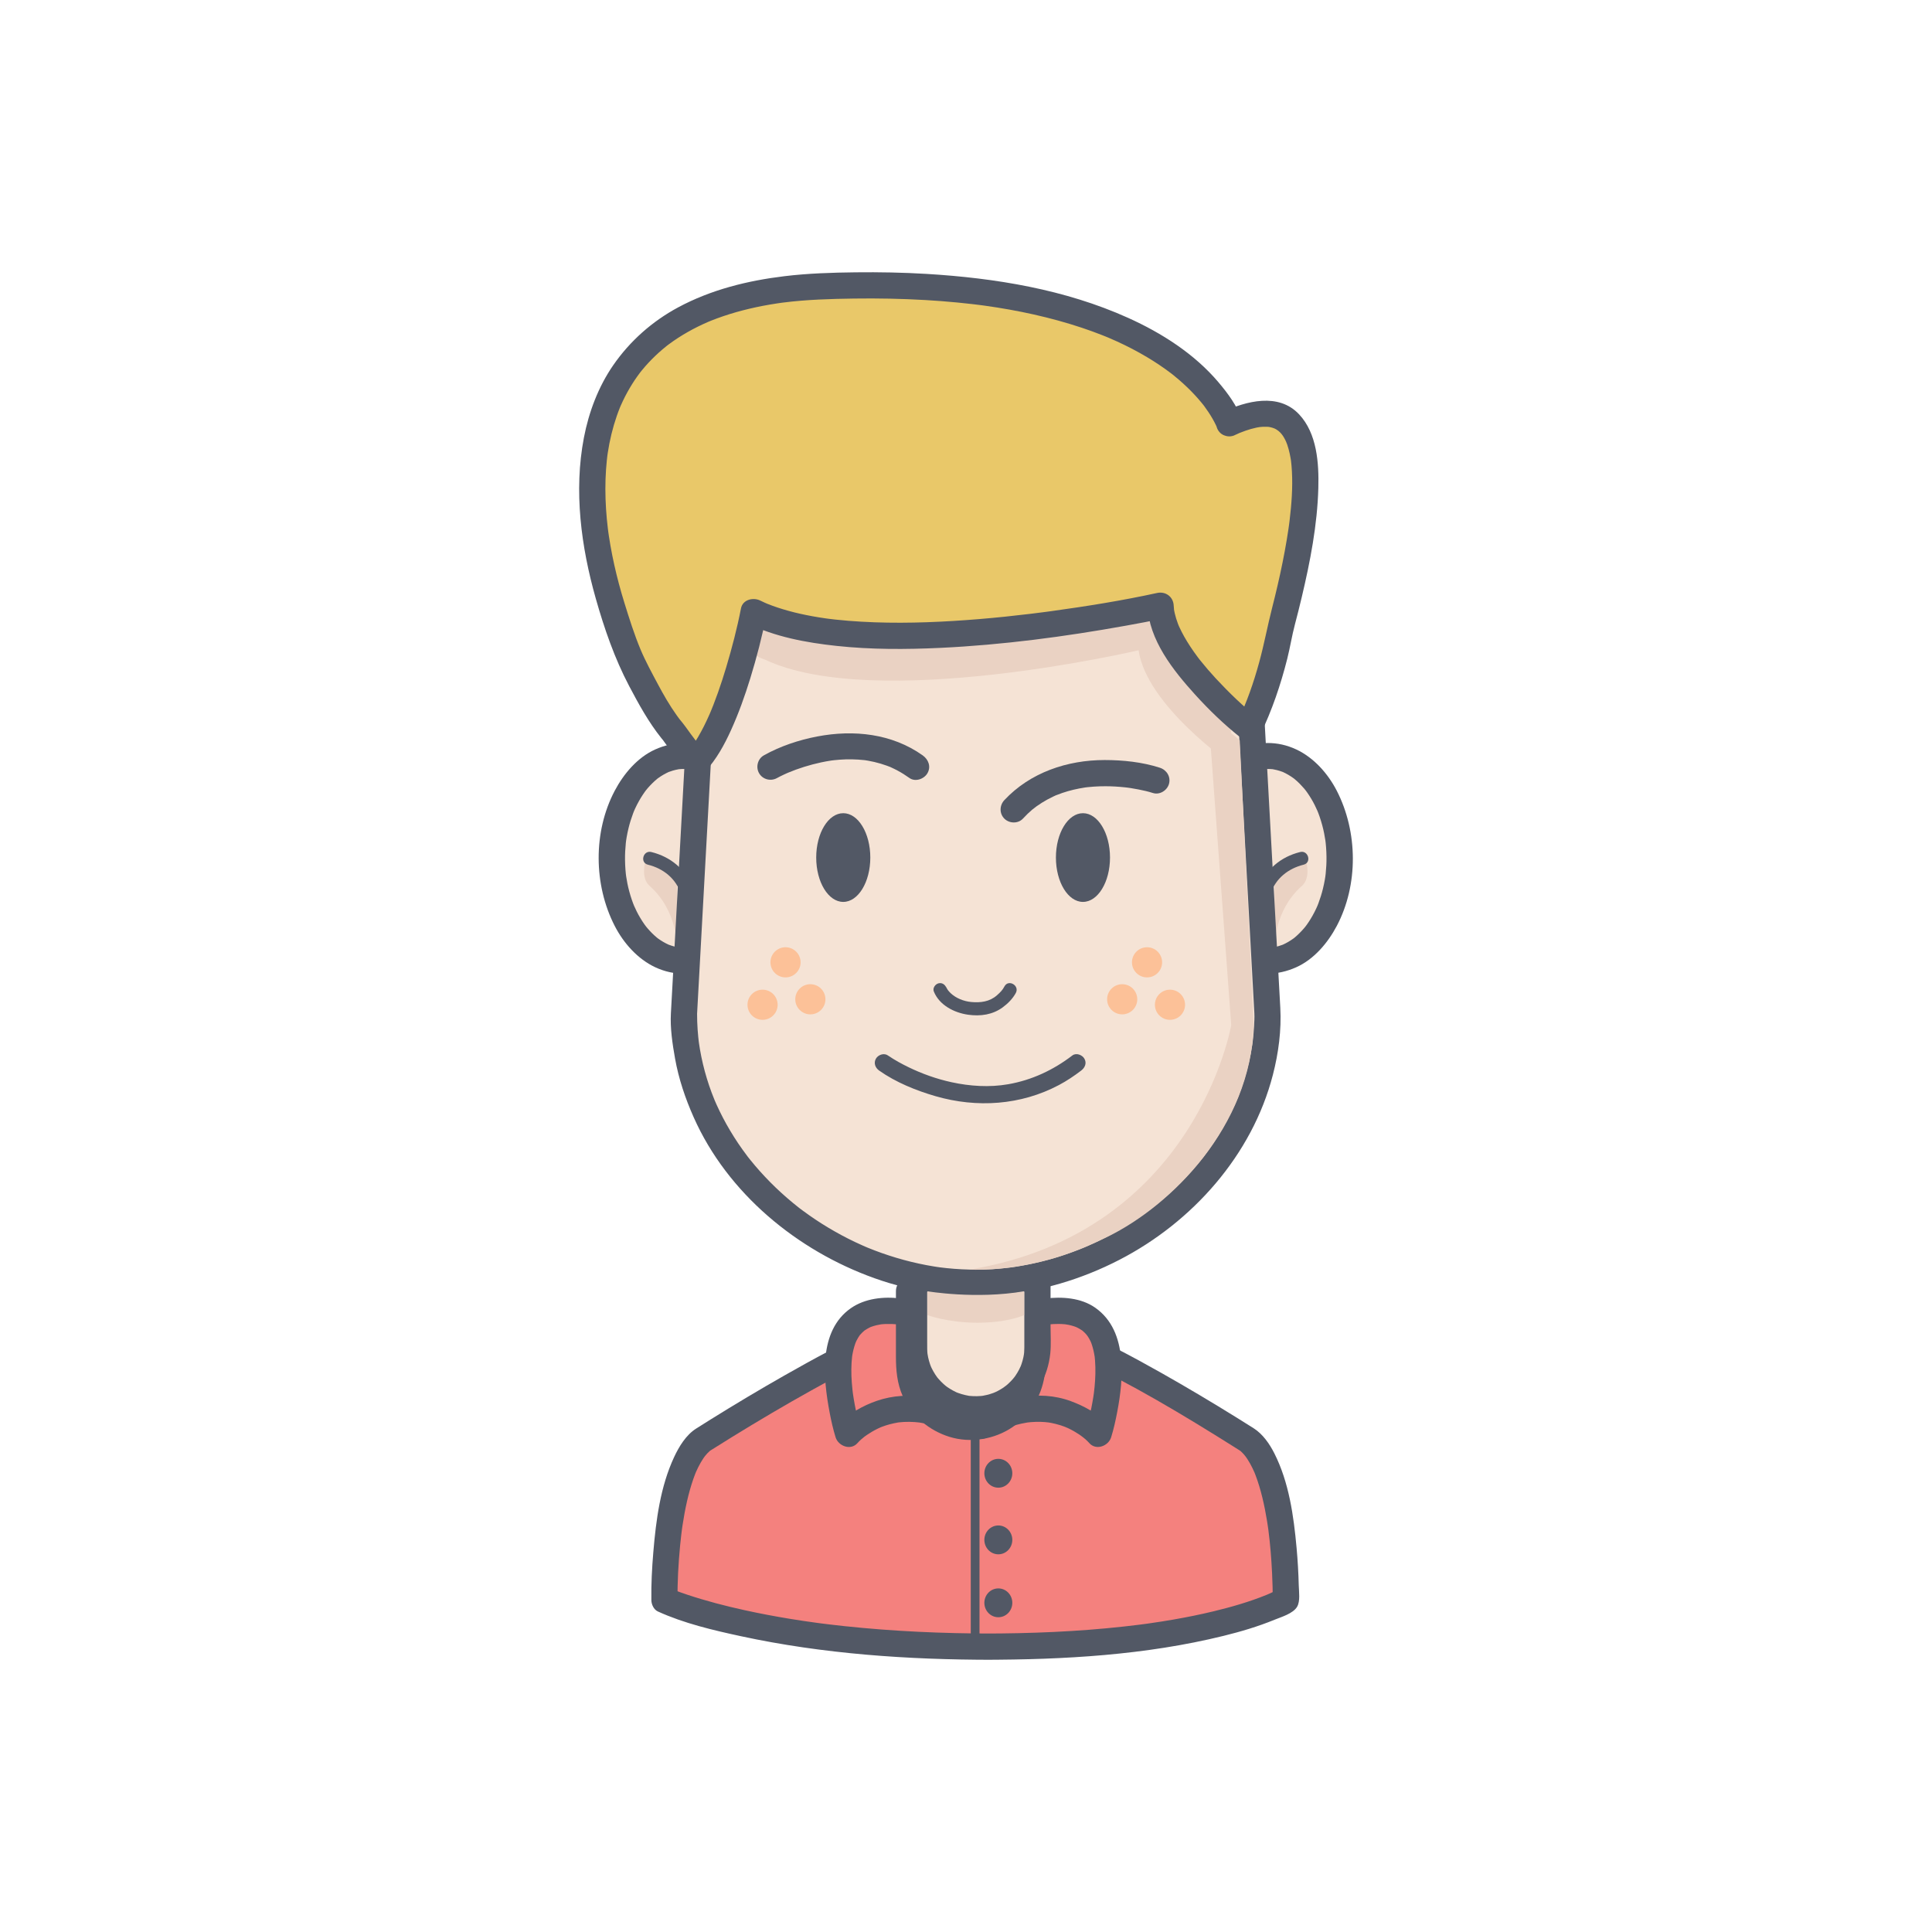 <?xml version="1.0" encoding="utf-8"?>
<!-- Generator: Adobe Illustrator 16.0.0, SVG Export Plug-In . SVG Version: 6.00 Build 0)  -->
<!DOCTYPE svg PUBLIC "-//W3C//DTD SVG 1.1//EN" "http://www.w3.org/Graphics/SVG/1.1/DTD/svg11.dtd">
<svg version="1.1" id="Layer_1" xmlns="http://www.w3.org/2000/svg" xmlns:xlink="http://www.w3.org/1999/xlink" x="0px" y="0px"
	 width="350px" height="350px" viewBox="0 0 350 350" enable-background="new 0 0 350 350" xml:space="preserve">
<g>
	<g>
		<path fill="#F4817E" d="M178.224,298.307c40.88,0,54.71-8.431,54.71-8.431s0.342-23.173-6.842-28.968
			c0,0-26.854-17.211-38.314-20.196h-9.419h-2.247H165.53c-11.46,2.985-38.313,20.196-38.313,20.196
			c-7.184,5.795-6.842,28.968-6.842,28.968s18.472,8.431,59.353,8.431H178.224z"/>
		<g>
			<path fill="#525865" d="M178.224,300.681c14.507-0.007,29.31-0.844,43.446-4.331c3.125-0.771,6.232-1.688,9.212-2.914
				c1.21-0.497,3.37-1.108,4.104-2.36c0.594-1.017,0.323-2.742,0.297-3.858c-0.057-2.278-0.189-4.555-0.396-6.825
				c-0.525-5.785-1.375-11.861-4.025-17.104c-0.867-1.715-2.092-3.49-3.738-4.538c-1.006-0.64-2.016-1.271-3.027-1.899
				c-4.516-2.801-9.08-5.521-13.707-8.134c-5.439-3.072-10.969-6.019-16.733-8.44c-1.13-0.475-2.273-0.918-3.436-1.31
				c-0.87-0.293-1.78-0.63-2.706-0.63c-2.191,0-4.381,0-6.572,0c-3.191,0-6.381,0-9.571,0c-1.931,0-3.861,0-5.791,0
				c-1.032,0-2.179,0.514-3.139,0.854c-1.336,0.473-2.644,1.02-3.946,1.576c-5.646,2.415-11.063,5.387-16.398,8.416
				c-4.5,2.557-8.942,5.216-13.336,7.949c-0.895,0.556-1.786,1.115-2.672,1.682c-1.814,1.156-3.078,3.24-3.967,5.146
				c-2.492,5.345-3.28,11.414-3.769,17.233c-0.244,2.881-0.395,5.791-0.354,8.685c0.011,0.774,0.43,1.711,1.177,2.052
				c4.746,2.161,9.993,3.391,15.062,4.485c14.9,3.22,30.276,4.261,45.491,4.268c0-1.583,0-3.167,0-4.75c-0.501,0-1.003,0-1.504,0
				C175.16,295.931,175.16,300.681,178.224,300.681c0.501,0,1.003,0,1.504,0c3.063,0,3.063-4.749,0-4.75
				c-8.932-0.005-17.864-0.397-26.747-1.341c-0.884-0.095-1.769-0.195-2.651-0.301c-0.428-0.051-0.854-0.104-1.282-0.158
				c-0.21-0.025-0.419-0.054-0.629-0.08c-0.101-0.014-0.987-0.131-0.403-0.053c-1.625-0.219-3.247-0.461-4.865-0.725
				c-2.758-0.449-5.506-0.97-8.236-1.568c-3.526-0.774-7.029-1.683-10.455-2.826c-0.86-0.287-1.716-0.592-2.562-0.924
				c-0.297-0.117-1.182-0.491-0.102-0.033c-0.074-0.031-0.148-0.063-0.222-0.097c0.392,0.684,0.785,1.367,1.176,2.051
				c-0.046-3.269,0.146-6.556,0.452-9.808c0.063-0.666,0.135-1.331,0.214-1.995c0.04-0.339,0.082-0.679,0.127-1.019
				c-0.088,0.667-0.01,0.07,0.007-0.055c0.032-0.23,0.066-0.459,0.1-0.688c0.216-1.44,0.479-2.874,0.799-4.293
				c0.309-1.368,0.683-2.723,1.141-4.049c0.104-0.302,0.217-0.602,0.332-0.901c0.057-0.145,0.116-0.291,0.175-0.436
				c-0.256,0.629-0.053,0.125,0.003,0c0.257-0.586,0.547-1.156,0.865-1.71c0.139-0.242,0.288-0.478,0.442-0.712
				c0.104-0.158,0.672-0.911,0.179-0.279c0.336-0.432,0.715-0.828,1.125-1.189c0.356-0.312-0.567,0.391-0.191,0.15
				c0.126-0.082,0.253-0.162,0.381-0.242c1.229-0.779,2.466-1.549,3.705-2.313c4.732-2.917,9.519-5.748,14.377-8.452
				c2.766-1.539,5.56-3.031,8.393-4.442c1.322-0.659,2.654-1.296,4-1.906c0.602-0.272,1.208-0.537,1.814-0.796
				c-0.66,0.281,0.29-0.117,0.451-0.182c0.328-0.133,0.655-0.262,0.984-0.389c1.048-0.403,2.111-0.771,3.193-1.074
				c0.618-0.173-0.748-0.008,0.004-0.008c0.368,0,0.737,0,1.105,0c2.398,0,4.797,0,7.195,0c3.243,0,6.485,0,9.728,0
				c1.076,0,2.154,0,3.23,0c0.223,0,0.444,0,0.668,0c-0.494,0-0.613-0.092-0.141,0.041c0.283,0.078,0.565,0.164,0.846,0.254
				c1.139,0.359,2.254,0.785,3.359,1.234c0.145,0.059,0.289,0.118,0.434,0.178c0.516,0.214-0.498-0.212,0.021,0.009
				c0.301,0.128,0.602,0.259,0.9,0.391c0.676,0.298,1.348,0.605,2.018,0.919c9.811,4.586,19.175,10.221,28.338,15.979
				c0.384,0.241,0.768,0.483,1.151,0.728c0.069,0.043,0.138,0.087,0.204,0.13c-0.258-0.165-0.533-0.429-0.189-0.127
				c0.219,0.192,0.422,0.402,0.617,0.615c0.129,0.141,0.689,0.856,0.207,0.223c0.164,0.215,0.316,0.439,0.465,0.666
				c0.341,0.52,0.638,1.067,0.913,1.623c0.134,0.271,0.259,0.547,0.38,0.824c0.221,0.501-0.208-0.508,0,0.004
				c0.061,0.146,0.117,0.293,0.174,0.439c0.252,0.658,0.474,1.328,0.68,2.003c0.416,1.367,0.744,2.761,1.025,4.161
				c0.137,0.687,0.258,1.376,0.373,2.067c0.057,0.345,0.108,0.689,0.16,1.036c0.025,0.171,0.051,0.344,0.074,0.516
				c0.016,0.114,0.033,0.228,0.048,0.342c-0.048-0.345-0.052-0.384-0.018-0.117c0.335,2.572,0.54,5.163,0.663,7.755
				c0.077,1.629,0.131,3.265,0.107,4.896c0.393-0.684,0.785-1.367,1.176-2.051c-0.221,0.135-0.456,0.253-0.688,0.37
				c-0.293,0.146-0.591,0.287-0.89,0.422c-0.188,0.086-0.376,0.168-0.565,0.25c-0.518,0.224,0.38-0.158,0.196-0.082
				c-0.135,0.056-0.271,0.11-0.403,0.166c-3.074,1.246-6.28,2.165-9.501,2.945c-2.405,0.583-4.834,1.07-7.272,1.496
				c-1.448,0.254-2.903,0.479-4.359,0.688c-0.193,0.028-0.387,0.055-0.58,0.082c-0.092,0.013-0.752,0.103-0.154,0.021
				c-0.402,0.055-0.804,0.105-1.205,0.157c-0.908,0.114-1.814,0.22-2.723,0.32c-8.42,0.929-16.899,1.265-25.366,1.27
				C175.16,295.932,175.16,300.683,178.224,300.681z"/>
		</g>
	</g>
	<g>
		<path fill="#F4817E" d="M184.992,238.683c0,0,9.934-3.8,14.014,2.058c4.08,5.861,0,19.004,0,19.004s-7.982-9.184-21.287-1.425
			L184.992,238.683"/>
		<g>
			<path fill="#525865" d="M185.623,240.974c0.442-0.168,0.898-0.304,1.354-0.431c0.468-0.133,0.94-0.246,1.417-0.348
				c0.279-0.061,0.559-0.111,0.84-0.16c0.147-0.026,0.297-0.049,0.445-0.071c0.26-0.038,0.203-0.03-0.17,0.021
				c0.105-0.013,0.21-0.024,0.314-0.036c0.656-0.074,1.317-0.105,1.978-0.103c0.34,0.001,0.68,0.021,1.021,0.048
				c0.17,0.014,0.34,0.033,0.51,0.053c-0.701-0.083,0.076,0.028,0.217,0.057c0.337,0.066,0.668,0.158,0.998,0.26
				c0.164,0.052,0.324,0.111,0.484,0.173c-0.587-0.221-0.047-0.017,0.064,0.037c0.314,0.15,0.613,0.331,0.902,0.523
				c0.497,0.329-0.384-0.326,0.082,0.056c0.188,0.152,0.359,0.322,0.529,0.493c0.131,0.134,0.25,0.274,0.371,0.417
				c-0.354-0.418,0.006,0.022,0.066,0.113c0.188,0.273,0.344,0.566,0.494,0.862c0.055,0.108,0.281,0.642,0.037,0.053
				c0.066,0.159,0.125,0.321,0.182,0.484c0.137,0.391,0.244,0.792,0.34,1.192c0.085,0.355,0.148,0.717,0.206,1.077
				c0.101,0.625-0.062-0.526,0.013,0.108c0.022,0.188,0.038,0.377,0.055,0.564c0.07,0.832,0.08,1.666,0.063,2.5
				c-0.016,0.771-0.069,1.539-0.14,2.307c-0.035,0.375-0.078,0.75-0.124,1.123c-0.077,0.629,0.074-0.521-0.013,0.098
				c-0.033,0.236-0.07,0.475-0.107,0.711c-0.199,1.27-0.458,2.53-0.756,3.78c-0.174,0.729-0.359,1.459-0.581,2.176
				c1.323-0.35,2.646-0.698,3.97-1.048c-1.727-1.977-4.28-3.342-6.702-4.232c-5.847-2.152-12.239-0.576-17.465,2.436
				c1.165,0.895,2.327,1.788,3.489,2.682c2.426-6.545,4.85-13.09,7.274-19.635c0.45-1.216-0.492-2.602-1.659-2.922
				c-1.33-0.366-2.473,0.446-2.922,1.658c-2.424,6.547-4.849,13.092-7.274,19.636c-0.753,2.034,1.802,3.655,3.49,2.684
				c1.466-0.845,2.643-1.411,4.108-1.909c0.669-0.226,1.35-0.406,2.037-0.561c0.358-0.081,0.719-0.145,1.081-0.203
				c0.282-0.041,0.282-0.041-0.001,0c0.205-0.026,0.41-0.045,0.616-0.063c0.589-0.053,1.179-0.062,1.769-0.049
				c0.249,0.006,0.498,0.021,0.746,0.037c0.154,0.012,1.135,0.131,0.44,0.033c1.024,0.143,2.032,0.408,3.007,0.755
				c0.188,0.067,0.371,0.141,0.557,0.215c-0.705-0.282,0.063,0.034,0.217,0.104c0.359,0.17,0.711,0.356,1.059,0.551
				c0.313,0.178,0.616,0.368,0.916,0.565c0.217,0.144,1.193,0.874,0.439,0.292c0.5,0.387,1.001,0.807,1.419,1.285
				c1.227,1.403,3.474,0.556,3.97-1.049c0.467-1.507,0.808-3.06,1.104-4.608c0.604-3.183,0.999-6.487,0.689-9.726
				c-0.348-3.637-1.606-6.986-4.695-9.145c-2.558-1.79-6.036-2.029-9.039-1.641c-1.689,0.217-3.396,0.529-4.996,1.137
				c-1.209,0.46-2.025,1.584-1.658,2.922C183.02,240.473,184.412,241.435,185.623,240.974L185.623,240.974z"/>
		</g>
	</g>
	<g>
		<path fill="#F4817E" d="M167.679,238.683c0,0-9.934-3.8-14.015,2.058c-4.08,5.861,0,19.004,0,19.004s7.983-9.184,21.289-1.425
			L167.679,238.683"/>
		<g>
			<path fill="#525865" d="M168.311,236.393c-1.648-0.627-3.409-0.934-5.148-1.158c-3.044-0.393-6.458-0.037-9.03,1.762
				c-5.898,4.123-5.002,12.769-3.83,18.932c0.285,1.494,0.622,2.993,1.072,4.447c0.496,1.604,2.743,2.452,3.969,1.049
				c0.399-0.457,0.874-0.854,1.346-1.229c0.292-0.231-0.554,0.418-0.1,0.08c0.141-0.104,0.285-0.205,0.428-0.305
				c0.287-0.197,0.584-0.385,0.884-0.563c0.335-0.201,0.679-0.384,1.027-0.557c0.208-0.104,0.419-0.201,0.631-0.295
				c0.231-0.1,0.176-0.078-0.167,0.069c0.138-0.056,0.275-0.109,0.415-0.162c0.907-0.344,1.85-0.587,2.805-0.753
				c0.114-0.02,0.229-0.038,0.344-0.055c-0.34,0.045-0.374,0.05-0.103,0.018c0.303-0.035,0.608-0.057,0.913-0.074
				c0.647-0.036,1.296-0.021,1.942,0.02c0.273,0.018,0.547,0.046,0.819,0.078c-0.283-0.041-0.284-0.041-0.001,0
				c0.215,0.033,0.43,0.073,0.644,0.113c0.759,0.143,1.506,0.345,2.242,0.575c1.589,0.498,2.799,1.095,4.341,1.984
				c1.688,0.972,4.243-0.649,3.49-2.684c-2.425-6.544-4.849-13.089-7.274-19.636c-0.45-1.212-1.592-2.024-2.922-1.658
				c-1.167,0.32-2.109,1.706-1.658,2.922c2.424,6.545,4.849,13.09,7.272,19.635c1.163-0.894,2.327-1.787,3.49-2.682
				c-5.227-3.013-11.465-4.512-17.32-2.487c-2.47,0.854-5.099,2.286-6.847,4.284c1.323,0.35,2.646,0.698,3.97,1.048
				c-0.466-1.507-0.807-3.06-1.103-4.608c-0.13-0.684-0.241-1.37-0.341-2.059c-0.09-0.619,0.066,0.531-0.013-0.098
				c-0.024-0.187-0.045-0.371-0.065-0.559c-0.05-0.441-0.089-0.884-0.122-1.328c-0.122-1.595-0.121-3.203,0.063-4.794
				c-0.072,0.629,0.002,0.007,0.021-0.104c0.029-0.181,0.064-0.361,0.1-0.541c0.071-0.352,0.16-0.699,0.259-1.044
				c0.095-0.335,0.213-0.663,0.339-0.986c-0.231,0.589-0.016,0.06,0.038-0.053c0.096-0.2,0.206-0.394,0.318-0.584
				c0.084-0.143,0.176-0.278,0.268-0.414c0.36-0.532-0.309,0.358,0.096-0.121c0.236-0.278,0.502-0.528,0.779-0.767
				c0.456-0.395-0.406,0.285,0.083-0.056c0.143-0.101,0.293-0.189,0.443-0.278c0.149-0.09,0.304-0.168,0.458-0.245
				c0.103-0.052,0.208-0.1,0.313-0.146c-0.304,0.127-0.333,0.143-0.088,0.047c0.322-0.121,0.654-0.213,0.988-0.297
				c0.179-0.045,1.256-0.225,0.551-0.131c0.729-0.098,1.469-0.113,2.203-0.093c0.33,0.01,0.658,0.034,0.986,0.062
				c0.159,0.015,0.318,0.033,0.477,0.05c0.56,0.063-0.559-0.081-0.012-0.002c0.604,0.087,1.205,0.208,1.801,0.347
				c0.76,0.176,1.524,0.385,2.255,0.663c1.211,0.461,2.603-0.501,2.922-1.659C170.338,237.977,169.52,236.853,168.311,236.393
				L168.311,236.393z"/>
		</g>
	</g>
	<g>
		<path fill="#F5E3D5" d="M164.683,233.928v13.379c0,6.169,5.002,11.172,11.173,11.172l0,0c6.171,0,11.173-5.003,11.173-11.172
			v-13.379H164.683z"/>
		<g>
			<path fill="#525865" d="M162.307,233.928c0,3.94,0,7.881,0,11.822c0,2.481,0.205,4.838,1.222,7.152
				c1.577,3.584,4.774,6.25,8.486,7.398c3.802,1.18,8.168,0.459,11.436-1.782c3.434-2.354,5.458-6.007,5.9-10.112
				c0.174-1.625,0.053-3.318,0.053-4.949c0-2.47,0-4.939,0-7.409c0-0.707,0-1.413,0-2.12c0-1.295-1.08-2.375-2.375-2.375
				c-7.381,0-14.76,0-22.141,0c-0.068,0-0.137,0-0.206,0c-3.064,0-3.064,4.75,0,4.75c7.38,0,14.76,0,22.139,0
				c0.069,0,0.139,0,0.207,0c-0.791-0.791-1.584-1.584-2.376-2.375c0,3.94,0,7.881,0,11.822c0,0.516,0,1.031,0,1.547
				c0,0.298-0.014,0.595-0.034,0.893c-0.004,0.065-0.097,0.779-0.016,0.234c-0.031,0.211-0.076,0.423-0.119,0.634
				c-0.086,0.416-0.209,0.824-0.342,1.229c-0.066,0.199-0.145,0.395-0.221,0.591c0.193-0.489-0.156,0.297-0.199,0.382
				c-0.189,0.371-0.41,0.726-0.639,1.073c-0.113,0.173-0.236,0.339-0.359,0.506c0.311-0.421-0.111,0.112-0.152,0.16
				c-0.271,0.313-0.565,0.603-0.869,0.884c-0.15,0.142-0.311,0.273-0.469,0.406c0.398-0.331-0.273,0.191-0.352,0.245
				c-0.343,0.235-0.705,0.441-1.072,0.638c-0.184,0.098-0.373,0.186-0.563,0.273c0.481-0.223-0.149,0.053-0.212,0.076
				c-0.396,0.148-0.807,0.264-1.219,0.365c-0.209,0.052-0.418,0.091-0.63,0.13c-0.28,0.045-0.284,0.047-0.012,0.011
				c-0.145,0.016-0.29,0.031-0.435,0.041c-0.441,0.041-0.885,0.039-1.329,0.026c-0.219-0.007-0.438-0.026-0.657-0.046
				c-0.715-0.063,0.473,0.086-0.229-0.032c-0.422-0.069-0.837-0.177-1.248-0.296c-0.202-0.059-0.403-0.129-0.602-0.199
				c-0.131-0.047-0.263-0.098-0.393-0.15c0.246,0.104,0.243,0.099-0.008-0.014c-0.378-0.175-0.741-0.382-1.098-0.599
				c-0.177-0.106-0.349-0.225-0.519-0.342c-0.053-0.036-0.59-0.456-0.18-0.128c-0.324-0.26-0.624-0.543-0.917-0.836
				c-0.146-0.146-0.284-0.3-0.421-0.454c-0.092-0.103-0.18-0.21-0.268-0.315c0.156,0.21,0.154,0.207-0.007-0.012
				c-0.248-0.334-0.467-0.688-0.675-1.045c-0.105-0.182-0.2-0.367-0.294-0.553c-0.029-0.056-0.31-0.688-0.105-0.196
				c-0.163-0.39-0.293-0.793-0.41-1.2c-0.059-0.204-0.106-0.412-0.153-0.62c-0.021-0.095-0.162-0.976-0.093-0.433
				c-0.09-0.707-0.077-1.418-0.077-2.127c0-4.14,0-8.278,0-12.418c0-0.051,0-0.102,0-0.152
				C167.058,230.864,162.307,230.864,162.307,233.928z"/>
		</g>
	</g>
	<path fill="#EAD2C3" d="M167.101,240.98c0,0,8.755,1.495,17.511,0v7.014c0,0-2.904,2.421-8.438,2.421
		c-5.39,0-9.073-2.421-9.073-2.421V240.98z"/>
	<g>
		<ellipse fill="#F5E3D5" cx="229.625" cy="155.497" rx="13.056" ry="18.57"/>
		<g>
			<path fill="#525865" d="M214.193,155.497c0.035,7.417,3.02,16.364,10.236,19.735c3.385,1.58,7.001,1.512,10.389,0
				c3.23-1.442,5.734-4.424,7.354-7.493c3.929-7.441,3.829-17.036,0-24.485c-1.6-3.11-4.149-5.994-7.354-7.491
				c-3.383-1.581-7.002-1.512-10.389,0c-3.23,1.442-5.734,4.424-7.354,7.491C215.096,147.004,214.213,151.278,214.193,155.497
				c-0.016,3.064,4.735,3.063,4.749,0c0.019-3.785,0.833-7.421,2.651-10.601c0.209-0.368,0.438-0.723,0.672-1.074
				c0.115-0.172,0.236-0.34,0.357-0.509c0.397-0.552-0.293,0.36,0.127-0.166c0.531-0.667,1.129-1.278,1.77-1.841
				c0.144-0.125,0.291-0.245,0.439-0.364c-0.447,0.36,0.046-0.024,0.122-0.077c0.302-0.214,0.616-0.406,0.937-0.59
				c0.314-0.181,0.643-0.337,0.975-0.485c-0.56,0.25-0.004,0.014,0.1-0.024c0.225-0.081,0.454-0.148,0.682-0.214
				c0.345-0.097,0.695-0.166,1.048-0.224c-0.642,0.106-0.045,0.013,0.081,0.002c0.179-0.016,0.359-0.021,0.539-0.026
				c0.362-0.01,0.725,0.011,1.084,0.042c0.613,0.053-0.527-0.089,0.078,0.012c0.234,0.039,0.467,0.093,0.697,0.148
				c0.348,0.085,0.688,0.199,1.023,0.321c0.572,0.209-0.463-0.213,0.098,0.036c0.164,0.074,0.326,0.157,0.487,0.238
				c0.327,0.167,0.642,0.358,0.95,0.556c0.156,0.1,0.309,0.208,0.459,0.316c0.213,0.157,0.203,0.147-0.029-0.031
				c0.098,0.079,0.197,0.159,0.293,0.24c0.604,0.499,1.148,1.064,1.66,1.654c0.131,0.153,0.258,0.311,0.384,0.468
				c-0.335-0.419,0.081,0.122,0.12,0.175c0.285,0.396,0.548,0.811,0.801,1.23c0.451,0.749,0.836,1.535,1.185,2.336
				c-0.196-0.452,0.085,0.238,0.099,0.269c0.082,0.213,0.158,0.43,0.232,0.645c0.18,0.514,0.334,1.036,0.477,1.561
				c0.254,0.931,0.438,1.88,0.582,2.833c-0.068-0.459,0.037,0.349,0.038,0.352c0.028,0.249,0.048,0.499,0.067,0.749
				c0.049,0.593,0.069,1.188,0.078,1.783c0.014,1.017-0.043,2.035-0.146,3.047c-0.001,0.003-0.103,0.812-0.038,0.353
				c-0.035,0.242-0.076,0.484-0.116,0.726c-0.095,0.554-0.216,1.103-0.347,1.649c-0.219,0.904-0.504,1.792-0.828,2.664
				c-0.012,0.03-0.291,0.723-0.099,0.27c-0.087,0.205-0.181,0.407-0.272,0.609c-0.213,0.462-0.449,0.913-0.697,1.357
				c-0.207,0.371-0.432,0.73-0.663,1.086c-0.114,0.174-0.233,0.345-0.353,0.515c-0.038,0.052-0.45,0.598-0.12,0.175
				c-0.527,0.675-1.119,1.297-1.754,1.872c-0.142,0.129-0.288,0.251-0.435,0.372c-0.49,0.407,0.392-0.285-0.119,0.088
				c-0.298,0.219-0.611,0.417-0.93,0.606c-0.313,0.187-0.639,0.35-0.967,0.502c-0.557,0.26,0.473-0.182-0.098,0.037
				c-0.223,0.086-0.451,0.158-0.68,0.228c-0.342,0.103-0.691,0.178-1.041,0.243c-0.604,0.111,0.533-0.054-0.078,0.011
				c-0.18,0.02-0.359,0.028-0.54,0.038c-0.36,0.018-0.722,0.003-1.083-0.021c-0.123-0.008-0.729-0.092-0.081,0.002
				c-0.235-0.034-0.47-0.084-0.701-0.136c-0.349-0.079-0.69-0.186-1.028-0.303c-0.102-0.035-0.666-0.264-0.1-0.023
				c-0.167-0.07-0.33-0.15-0.492-0.229c-0.328-0.161-0.645-0.346-0.955-0.538c-0.158-0.098-0.311-0.203-0.464-0.308
				c-0.103-0.072-0.204-0.145-0.304-0.219c0.23,0.182,0.242,0.189,0.035,0.022c-0.608-0.487-1.158-1.043-1.675-1.624
				c-0.133-0.151-0.261-0.307-0.388-0.461c-0.428-0.521,0.278,0.381-0.127-0.166c-0.289-0.393-0.556-0.801-0.812-1.216
				c-0.497-0.804-0.917-1.652-1.294-2.519c0.195,0.451-0.087-0.239-0.099-0.27c-0.083-0.213-0.159-0.429-0.233-0.645
				c-0.181-0.513-0.334-1.036-0.477-1.56c-0.127-0.46-0.231-0.926-0.33-1.393c-0.049-0.237-0.092-0.476-0.135-0.714
				c-0.016-0.083-0.148-0.978-0.098-0.584c-0.142-1.089-0.198-2.187-0.204-3.284C218.929,152.435,214.178,152.433,214.193,155.497z"
				/>
		</g>
	</g>
	<path fill="#EAD2C3" d="M236.656,156.163c0,0,0.82,2.896-0.803,4.329c-5.121,4.513-4.959,11.11-4.959,11.11v-11.757l1.663-1.861
		L236.656,156.163z"/>
	<g>
		<path fill="#525865" d="M229.67,165.749c-0.131-1.482,0.07-2.493,0.531-3.896c0.885-2.695,3.158-4.515,5.969-5.21
			c1.484-0.368,0.855-2.659-0.633-2.291c-3.504,0.868-6.189,3.122-7.492,6.493c-0.58,1.501-0.892,3.289-0.75,4.904
			C227.427,167.263,229.804,167.276,229.67,165.749L229.67,165.749z"/>
	</g>
	<g>
		<path fill="#F5E3D5" d="M165.594,230.758v13.377c0,6.17,5.002,11.174,11.173,11.174l0,0c6.17,0,11.174-5.004,11.174-11.174
			v-13.377H165.594z"/>
		<g>
			<path fill="#525865" d="M163.219,230.758c0,3.939,0,7.88,0,11.82c0,2.482,0.206,4.839,1.223,7.153
				c1.576,3.583,4.772,6.25,8.485,7.399c3.802,1.178,8.169,0.457,11.438-1.783c3.433-2.354,5.456-6.007,5.898-10.111
				c0.176-1.626,0.054-3.319,0.054-4.949c0-2.471,0-4.941,0-7.41c0-0.707,0-1.414,0-2.119c0-1.296-1.08-2.377-2.375-2.377
				c-7.38,0-14.76,0-22.14,0c-0.07,0-0.138,0-0.207,0c-3.064,0-3.064,4.75,0,4.75c7.38,0,14.761,0,22.14,0c0.068,0,0.138,0,0.207,0
				c-0.792-0.79-1.584-1.582-2.375-2.373c0,3.939,0,7.88,0,11.82c0,0.516,0,1.031,0,1.547c0,0.299-0.015,0.596-0.035,0.894
				c-0.006,0.065-0.098,0.779-0.018,0.233c-0.03,0.213-0.074,0.424-0.118,0.635c-0.086,0.416-0.208,0.824-0.341,1.229
				c-0.066,0.199-0.145,0.396-0.223,0.592c0.194-0.49-0.156,0.297-0.199,0.382c-0.188,0.37-0.408,0.726-0.637,1.072
				c-0.113,0.173-0.236,0.339-0.361,0.507c0.313-0.422-0.11,0.112-0.15,0.159c-0.271,0.313-0.566,0.604-0.869,0.885
				c-0.15,0.142-0.311,0.273-0.471,0.405c0.398-0.33-0.271,0.191-0.351,0.246c-0.343,0.235-0.705,0.441-1.071,0.638
				c-0.185,0.097-0.375,0.185-0.564,0.272c0.481-0.223-0.15,0.055-0.211,0.076c-0.398,0.149-0.807,0.264-1.219,0.365
				c-0.209,0.053-0.42,0.092-0.631,0.131c-0.279,0.045-0.284,0.047-0.012,0.01c-0.143,0.018-0.289,0.031-0.434,0.043
				c-0.441,0.039-0.887,0.038-1.328,0.025c-0.219-0.007-0.44-0.025-0.659-0.045c-0.715-0.063,0.475,0.084-0.228-0.033
				c-0.423-0.07-0.836-0.178-1.248-0.296c-0.203-0.059-0.402-0.129-0.602-0.2c-0.132-0.047-0.263-0.098-0.393-0.149
				c0.246,0.103,0.242,0.099-0.008-0.015c-0.378-0.174-0.742-0.381-1.098-0.598c-0.178-0.107-0.348-0.225-0.519-0.342
				c-0.053-0.037-0.59-0.455-0.181-0.129c-0.323-0.258-0.624-0.543-0.915-0.835c-0.147-0.146-0.286-0.301-0.423-0.455
				c-0.091-0.103-0.18-0.208-0.268-0.314c0.157,0.21,0.154,0.206-0.008-0.013c-0.248-0.332-0.466-0.687-0.674-1.045
				c-0.104-0.181-0.2-0.366-0.294-0.552c-0.03-0.056-0.311-0.688-0.105-0.196c-0.163-0.391-0.292-0.793-0.408-1.199
				c-0.061-0.205-0.107-0.413-0.154-0.621c-0.021-0.096-0.162-0.976-0.093-0.434c-0.09-0.706-0.077-1.416-0.077-2.127
				c0-4.139,0-8.277,0-12.417c0-0.052,0-0.102,0-0.151C167.97,227.693,163.219,227.693,163.219,230.758z"/>
		</g>
	</g>
	<g>
		<ellipse fill="#F5E3D5" cx="123.911" cy="155.497" rx="13.057" ry="18.57"/>
		<g>
			<path fill="#525865" d="M134.592,155.497c-0.018,3.785-0.832,7.422-2.65,10.602c-0.209,0.367-0.438,0.723-0.672,1.074
				c-0.116,0.171-0.236,0.34-0.358,0.508c-0.398,0.551,0.295-0.36-0.125,0.166c-0.533,0.666-1.131,1.277-1.771,1.84
				c-0.142,0.126-0.291,0.245-0.44,0.364c0.448-0.36-0.045,0.023-0.121,0.077c-0.301,0.213-0.618,0.405-0.937,0.59
				c-0.315,0.18-0.643,0.338-0.975,0.485c0.56-0.25,0.003-0.014-0.101,0.023c-0.224,0.082-0.452,0.149-0.682,0.215
				c-0.343,0.098-0.695,0.166-1.046,0.224c0.643-0.106,0.044-0.013-0.08-0.002c-0.18,0.017-0.36,0.021-0.542,0.026
				c-0.361,0.01-0.723-0.009-1.083-0.042c-0.612-0.052,0.527,0.089-0.078-0.011c-0.234-0.04-0.467-0.093-0.697-0.15
				c-0.348-0.085-0.688-0.198-1.023-0.321c-0.575-0.208,0.462,0.213-0.098-0.037c-0.166-0.073-0.327-0.155-0.489-0.237
				c-0.327-0.167-0.64-0.358-0.95-0.556c-0.156-0.101-0.308-0.208-0.46-0.316c-0.212-0.158-0.201-0.147,0.031,0.031
				c-0.099-0.078-0.197-0.159-0.294-0.24c-0.603-0.5-1.147-1.063-1.659-1.655c-0.132-0.152-0.258-0.31-0.384-0.467
				c0.334,0.418-0.082-0.123-0.12-0.175c-0.286-0.397-0.549-0.811-0.8-1.23c-0.452-0.749-0.836-1.535-1.185-2.336
				c0.196,0.451-0.086-0.239-0.099-0.27c-0.083-0.213-0.157-0.429-0.233-0.645c-0.179-0.513-0.334-1.036-0.477-1.56
				c-0.253-0.931-0.438-1.879-0.58-2.833c0.068,0.458-0.039-0.35-0.039-0.353c-0.028-0.25-0.048-0.5-0.069-0.75
				c-0.048-0.593-0.067-1.187-0.076-1.781c-0.015-1.018,0.043-2.036,0.145-3.047c0-0.003,0.103-0.813,0.039-0.352
				c0.034-0.243,0.075-0.484,0.116-0.726c0.094-0.554,0.215-1.103,0.346-1.648c0.219-0.905,0.503-1.793,0.829-2.665
				c0.012-0.03,0.291-0.723,0.099-0.269c0.086-0.206,0.179-0.408,0.272-0.61c0.213-0.462,0.45-0.912,0.698-1.356
				c0.206-0.371,0.431-0.731,0.663-1.086c0.113-0.175,0.232-0.345,0.353-0.515c0.038-0.054,0.45-0.599,0.12-0.175
				c0.526-0.675,1.119-1.298,1.753-1.872c0.142-0.128,0.29-0.25,0.437-0.373c0.489-0.406-0.393,0.285,0.116-0.087
				c0.299-0.219,0.612-0.417,0.931-0.607c0.313-0.186,0.639-0.349,0.968-0.503c0.555-0.26-0.473,0.183,0.098-0.036
				c0.222-0.085,0.45-0.157,0.678-0.227c0.342-0.104,0.691-0.178,1.042-0.243c0.604-0.112-0.534,0.054,0.078-0.012
				c0.179-0.019,0.359-0.028,0.539-0.037c0.361-0.018,0.724-0.003,1.085,0.021c0.122,0.008,0.728,0.092,0.08-0.002
				c0.236,0.035,0.469,0.084,0.701,0.136c0.349,0.078,0.689,0.186,1.027,0.301c0.103,0.035,0.667,0.265,0.101,0.024
				c0.166,0.071,0.329,0.15,0.492,0.229c0.328,0.161,0.645,0.347,0.955,0.539c0.158,0.098,0.311,0.203,0.464,0.307
				c0.102,0.071,0.204,0.144,0.303,0.219c-0.23-0.182-0.242-0.19-0.034-0.023c0.607,0.488,1.158,1.043,1.675,1.625
				c0.133,0.15,0.26,0.306,0.388,0.461c0.427,0.521-0.279-0.38,0.125,0.166c0.291,0.392,0.557,0.802,0.813,1.216
				c0.498,0.804,0.918,1.652,1.294,2.519c-0.196-0.452,0.087,0.238,0.099,0.269c0.083,0.213,0.158,0.43,0.232,0.645
				c0.181,0.514,0.335,1.036,0.477,1.561c0.126,0.46,0.231,0.926,0.33,1.393c0.049,0.237,0.092,0.476,0.136,0.714
				c0.014,0.083,0.148,0.977,0.098,0.583C134.531,153.302,134.586,154.4,134.592,155.497c0.015,3.063,4.766,3.064,4.751,0
				c-0.035-7.417-3.021-16.363-10.237-19.734c-3.384-1.581-7.003-1.512-10.391,0c-3.229,1.442-5.733,4.424-7.353,7.491
				c-3.929,7.441-3.83,17.037,0,24.485c1.598,3.111,4.147,5.995,7.353,7.493c3.385,1.58,7.003,1.512,10.391,0
				c3.23-1.442,5.733-4.424,7.353-7.493c1.98-3.749,2.864-8.022,2.884-12.243C139.357,152.433,134.607,152.435,134.592,155.497z"/>
		</g>
	</g>
	<path fill="#EAD2C3" d="M116.88,156.163c0,0-0.823,2.896,0.803,4.329c5.12,4.513,4.957,11.11,4.957,11.11v-11.757l-1.663-1.861
		L116.88,156.163z"/>
	<g>
		<path fill="#525865" d="M126.241,165.749c0.143-1.626-0.188-3.387-0.751-4.904c-1.251-3.375-4.024-5.634-7.492-6.493
			c-1.486-0.368-2.118,1.922-0.631,2.291c2.837,0.703,5.046,2.517,5.967,5.21c0.476,1.39,0.661,2.424,0.532,3.896
			C123.731,167.276,126.107,167.263,126.241,165.749L126.241,165.749z"/>
	</g>
	<g>
		<path fill="#F5E3D5" d="M128.043,108.3l-4.132,75.362c0,26.91,25.947,48.725,52.856,48.725l0,0
			c26.91,0,52.857-21.814,52.857-48.725l-4.133-75.362H128.043z"/>
		<g>
			<path fill="#525865" d="M125.668,108.3c-0.263,4.797-0.527,9.594-0.789,14.391c-0.548,9.992-1.097,19.985-1.644,29.977
				c-0.472,8.591-0.942,17.181-1.413,25.772c-0.094,1.708-0.189,3.417-0.282,5.124c-0.148,2.699,0.277,5.535,0.75,8.184
				c0.658,3.691,1.858,7.242,3.381,10.664c6.133,13.775,18.74,24.146,32.779,29.158c7.109,2.539,14.804,3.614,22.333,3.031
				c7.688-0.598,15.152-2.836,21.996-6.367c13.223-6.821,24.059-18.965,27.817-33.516c1.017-3.932,1.565-8.088,1.343-12.152
				c-0.139-2.521-0.277-5.045-0.416-7.569c-0.512-9.329-1.021-18.659-1.533-27.989c-0.523-9.544-1.048-19.088-1.57-28.633
				c-0.185-3.358-0.367-6.717-0.553-10.075c-0.07-1.292-1.027-2.375-2.375-2.375c-3.906,0-7.813,0-11.72,0
				c-9.086,0-18.171,0-27.256,0c-10.31,0-20.62,0-30.931,0c-7.583,0-15.165,0-22.749,0c-1.597,0-3.196,0-4.794,0
				c-3.063,0-3.063,4.75,0,4.75c3.907,0,7.814,0,11.72,0c9.085,0,18.17,0,27.254,0c10.312,0,20.621,0,30.932,0
				c7.583,0,15.166,0,22.748,0c1.599,0,3.197,0,4.795,0c-0.791-0.792-1.584-1.583-2.376-2.375c0.264,4.797,0.526,9.594,0.789,14.391
				c0.549,9.992,1.097,19.985,1.645,29.977c0.471,8.591,0.941,17.181,1.413,25.772c0.094,1.708,0.186,3.417,0.28,5.124
				c0.042,0.77-0.015,1.554-0.054,2.322c-0.045,0.881-0.124,1.76-0.225,2.635c-0.006,0.06-0.099,0.781-0.025,0.238
				c-0.029,0.217-0.063,0.434-0.095,0.648c-0.077,0.504-0.167,1.004-0.261,1.504c-0.336,1.775-0.797,3.525-1.354,5.242
				c-0.264,0.822-0.56,1.633-0.873,2.438c-0.078,0.2-0.16,0.401-0.24,0.601c-0.27,0.661,0.187-0.428-0.096,0.228
				c-0.197,0.462-0.406,0.92-0.62,1.376c-0.763,1.631-1.632,3.209-2.575,4.742c-0.453,0.738-0.933,1.461-1.425,2.174
				c-0.247,0.356-0.501,0.708-0.755,1.059c-0.129,0.176-0.26,0.35-0.391,0.523c-0.086,0.115-0.174,0.232-0.262,0.346
				c0.149-0.193,0.141-0.182-0.029,0.035c-2.249,2.871-4.818,5.486-7.602,7.842c-1.482,1.254-2.374,1.922-4.087,3.096
				c-1.523,1.042-3.103,2.003-4.719,2.894c-1.622,0.894-3.29,1.697-4.989,2.429c0.457-0.197-0.219,0.089-0.254,0.104
				c-0.205,0.084-0.412,0.166-0.619,0.248c-0.412,0.164-0.828,0.321-1.246,0.476c-0.903,0.335-1.818,0.642-2.737,0.93
				c-1.771,0.553-3.569,1.005-5.388,1.375c-0.872,0.179-1.75,0.328-2.631,0.462c-0.052,0.008-0.783,0.111-0.251,0.04
				c-0.222,0.028-0.442,0.056-0.663,0.082c-0.517,0.063-1.035,0.115-1.552,0.162c-3.707,0.336-7.445,0.235-11.135-0.244
				c0.532,0.069-0.198-0.032-0.25-0.04c-0.22-0.033-0.44-0.067-0.66-0.104c-0.44-0.07-0.877-0.148-1.315-0.229
				c-0.949-0.177-1.89-0.386-2.827-0.613c-1.803-0.437-3.579-0.978-5.326-1.593c-0.839-0.296-1.669-0.617-2.492-0.951
				c-0.036-0.015-0.711-0.299-0.253-0.104c-0.205-0.088-0.408-0.178-0.611-0.267c-0.475-0.209-0.945-0.427-1.414-0.647
				c-1.672-0.789-3.299-1.67-4.887-2.619c-1.583-0.944-3.113-1.975-4.597-3.07c-0.177-0.131-0.353-0.264-0.529-0.396
				c-0.581-0.438,0.354,0.279-0.218-0.167c-0.348-0.271-0.69-0.549-1.031-0.829c-0.736-0.604-1.454-1.23-2.159-1.871
				c-1.35-1.229-2.631-2.531-3.85-3.89c-0.582-0.649-1.145-1.315-1.694-1.993c-0.137-0.168-0.272-0.34-0.407-0.51
				c-0.445-0.563,0.275,0.363-0.16-0.207c-0.307-0.403-0.606-0.813-0.901-1.225c-1.051-1.467-2.012-2.995-2.896-4.567
				c-0.422-0.755-0.819-1.521-1.2-2.296c-0.189-0.388-0.372-0.778-0.551-1.17c-0.089-0.197-0.177-0.395-0.263-0.593
				c-0.057-0.132-0.115-0.263-0.17-0.396c0.1,0.236,0.096,0.227-0.01-0.029c-1.375-3.342-2.317-6.855-2.822-10.434
				c0.077,0.541-0.019-0.179-0.026-0.238c-0.026-0.219-0.049-0.436-0.071-0.654c-0.046-0.438-0.082-0.879-0.112-1.318
				c-0.07-0.96-0.098-1.924-0.1-2.887c0-0.09,0.009-0.18,0.015-0.27c0.037-0.682,0.074-1.363,0.112-2.044
				c0.165-3.007,0.33-6.013,0.495-9.02c0.532-9.704,1.064-19.408,1.596-29.112c0.5-9.127,1.001-18.253,1.502-27.38
				c0.137-2.512,0.275-5.024,0.413-7.536c0.07-1.294-1.135-2.375-2.376-2.375C126.694,105.925,125.739,107.008,125.668,108.3z"/>
		</g>
	</g>
	<path fill="#EAD2C3" d="M223.049,138.424c0,0-15.322-10.561-16.783-20.623c0,0-47.755,11.202-67.791,1.646
		c0,0-4.419-1.095-4.119-6.332c0.756-13.118,88.23-4.185,88.23-4.185S223.049,118.813,223.049,138.424z"/>
	<g>
		<path fill="#E9C869" d="M222.688,76.684c0,0-9.144-27.466-73.904-24.809c-47.768,1.959-45.155,38.665-36.452,62.415
			c0.982,3.388,2.604,6.867,4.396,10.081c1.886,3.66,3.737,6.518,5.208,8.201l0,0c2.358,3.325,4.173,5.471,4.173,5.471
			c6.508-7.003,10.419-27.198,10.419-27.198c21.084,10.375,73.723-1.136,73.723-1.136c0.311,9.608,16.035,22.122,16.035,22.122
			c2.957-6.11,4.76-12.972,5.854-18.768C237.287,93.841,241.365,67.925,222.688,76.684z"/>
		<g>
			<path fill="#525865" d="M224.979,76.052c-0.842-2.522-2.552-4.804-4.244-6.803c-4.352-5.143-10.273-8.919-16.363-11.664
				c-11.44-5.157-24.052-7.214-36.501-7.965c-4.28-0.258-8.57-0.335-12.857-0.287c-4.306,0.049-8.62,0.184-12.897,0.701
				c-6.688,0.807-13.302,2.443-19.268,5.651c-4.685,2.52-8.72,6.086-11.745,10.46c-2.703,3.907-4.433,8.496-5.325,13.145
				c-1.853,9.663-0.512,19.745,2.148,29.127c1.542,5.438,3.415,10.87,6.055,15.872c1.73,3.277,3.504,6.52,5.825,9.424
				c0.075,0.093,0.151,0.187,0.229,0.278c0.397,0.479-0.354-0.507,0.211,0.283c0.279,0.392,0.564,0.781,0.851,1.168
				c0.598,0.811,1.212,1.61,1.83,2.406c0.491,0.633,0.987,1.263,1.504,1.875c0.811,0.961,2.537,0.895,3.36,0
				c1.998-2.175,3.437-4.796,4.648-7.47c1.375-3.034,2.497-6.177,3.478-9.359c1.152-3.744,2.147-7.559,2.901-11.404
				c0-0.004,0.001-0.008,0.002-0.013c-1.163,0.473-2.326,0.947-3.489,1.42c5.067,2.475,10.652,3.514,16.218,4.114
				c6.238,0.672,12.545,0.651,18.804,0.356c11.27-0.533,22.51-2.023,33.607-4.019c2.313-0.416,4.627-0.846,6.924-1.348
				c-1.002-0.763-2.004-1.527-3.007-2.29c0.253,6.219,4.646,11.73,8.643,16.139c2.485,2.741,5.192,5.354,8.089,7.664
				c1.099,0.875,3.006,1.026,3.73-0.482c2.105-4.379,3.672-8.987,4.859-13.694c0.52-2.058,0.843-4.167,1.387-6.214
				c0.431-1.626,0.84-3.258,1.229-4.895c1.539-6.479,2.834-13.142,3.014-19.815c0.121-4.506-0.23-9.889-3.486-13.355
				c-3.724-3.965-9.561-2.417-13.85-0.423c-1.174,0.545-1.461,2.212-0.854,3.25c0.699,1.194,2.076,1.398,3.25,0.852
				c0.182-0.084,0.365-0.168,0.548-0.25c0.601-0.269-0.449,0.181,0.144-0.063c0.336-0.139,0.678-0.266,1.021-0.387
				c0.666-0.237,1.348-0.428,2.039-0.576c0.193-0.042,1.197-0.188,0.37-0.082c0.269-0.034,0.537-0.053,0.806-0.065
				c0.254-0.012,0.506-0.007,0.76,0.003c0.122,0.005,0.242,0.016,0.363,0.027c0.426,0.039-0.67-0.112-0.053-0.003
				c0.221,0.038,0.438,0.095,0.654,0.157c0.205,0.06,0.947,0.375,0.139,0.023c0.195,0.084,0.38,0.185,0.563,0.291
				c0.195,0.114,0.889,0.656,0.201,0.106c0.332,0.265,0.624,0.574,0.893,0.901c-0.544-0.663-0.038-0.035,0.079,0.142
				c0.146,0.223,0.275,0.456,0.398,0.691c0.111,0.209,0.209,0.426,0.305,0.644c-0.341-0.778,0.004,0.052,0.071,0.241
				c0.188,0.541,0.332,1.097,0.456,1.655c0.062,0.275,0.112,0.551,0.161,0.828c0.025,0.142,0.047,0.285,0.07,0.428
				c0.08,0.528-0.074-0.583-0.006-0.047c0.086,0.665,0.137,1.334,0.173,2.003c0.162,2.961-0.067,5.942-0.42,8.882
				c-0.038,0.321-0.081,0.642-0.122,0.963c0.082-0.619-0.059,0.395-0.078,0.536c-0.096,0.658-0.201,1.314-0.309,1.97
				c-0.232,1.404-0.496,2.803-0.777,4.199c-0.551,2.739-1.191,5.46-1.881,8.167c-0.832,3.263-1.443,6.574-2.33,9.825
				c-1.01,3.703-2.268,7.315-3.889,10.689c1.244-0.161,2.487-0.32,3.729-0.48c-2.755-2.196-5.32-4.674-7.714-7.255
				c-0.982-1.061-1.928-2.157-2.83-3.288c-0.053-0.067-0.449-0.575-0.1-0.123c-0.116-0.151-0.23-0.305-0.348-0.458
				c-0.229-0.305-0.451-0.614-0.672-0.926c-0.436-0.613-0.849-1.243-1.243-1.885c-0.352-0.57-0.679-1.154-0.985-1.749
				c-0.164-0.314-0.316-0.635-0.464-0.957c-0.048-0.105-0.28-0.658-0.035-0.07c-0.067-0.158-0.126-0.317-0.188-0.477
				c-0.236-0.616-0.426-1.249-0.576-1.89c-0.072-0.308-0.127-0.618-0.174-0.93c0.116,0.768-0.002-0.243-0.01-0.436
				c-0.064-1.597-1.461-2.628-3.007-2.291c-6.32,1.381-12.735,2.404-19.143,3.288c-0.165,0.023-0.333,0.045-0.501,0.068
				c-0.586,0.08,0.549-0.073-0.041,0.006c-0.341,0.046-0.684,0.09-1.023,0.134c-0.756,0.098-1.51,0.193-2.266,0.285
				c-1.504,0.183-3.01,0.352-4.517,0.508c-3.149,0.326-6.304,0.59-9.462,0.782c-6.314,0.383-12.667,0.477-18.977-0.03
				c-0.775-0.062-1.548-0.136-2.321-0.219c-0.409-0.044-0.817-0.092-1.224-0.144c-0.174-0.021-0.348-0.044-0.521-0.067
				c0.698,0.092-0.091-0.014-0.226-0.034c-1.49-0.214-2.972-0.483-4.441-0.811c-1.371-0.306-2.729-0.677-4.063-1.117
				c-0.607-0.2-1.208-0.42-1.8-0.655c-0.134-0.053-0.267-0.108-0.4-0.164c0.692,0.287,0.059,0.022-0.086-0.041
				c-0.297-0.132-0.591-0.271-0.883-0.415c-1.278-0.625-3.177-0.186-3.489,1.42c-0.7,3.609-1.637,7.187-2.689,10.708
				c-0.453,1.515-0.941,3.02-1.467,4.511c-0.257,0.729-0.527,1.454-0.808,2.175c-0.139,0.358-0.282,0.715-0.428,1.071
				c-0.034,0.085-0.284,0.68-0.055,0.138c-0.099,0.232-0.199,0.463-0.301,0.695c-0.605,1.377-1.277,2.727-2.039,4.025
				c-0.333,0.569-0.691,1.124-1.071,1.663c-0.09,0.129-0.182,0.255-0.276,0.381c-0.325,0.44,0.332-0.417-0.002,0.004
				c-0.214,0.268-0.439,0.525-0.671,0.777c1.119,0,2.239,0,3.36,0c-0.164-0.192-0.321-0.386-0.479-0.581
				c-0.188-0.23-0.372-0.463-0.557-0.695c-0.115-0.146-0.23-0.293-0.345-0.44c-0.161-0.207-0.165-0.212-0.014-0.016
				c-0.093-0.121-0.186-0.241-0.277-0.363c-0.665-0.869-1.313-1.752-1.949-2.642c-0.316-0.442-0.663-0.854-1.004-1.274
				c-0.399-0.49,0.298,0.4-0.102-0.127c-0.168-0.221-0.33-0.447-0.491-0.674c-1.261-1.767-2.348-3.658-3.369-5.569
				c-1.093-2.05-2.289-4.246-3.146-6.291c-1.155-2.758-2.068-5.676-2.955-8.535c-0.696-2.244-1.302-4.516-1.814-6.808
				c-0.261-1.167-0.492-2.34-0.699-3.517c-0.1-0.567-0.191-1.136-0.278-1.706c-0.042-0.284-0.083-0.57-0.124-0.855
				c-0.072-0.524,0.078,0.584,0.009,0.06c-0.025-0.19-0.048-0.381-0.072-0.572c-0.29-2.373-0.445-4.763-0.451-7.154
				c-0.003-1.182,0.038-2.365,0.118-3.544c0.038-0.562,0.088-1.124,0.146-1.684c0.029-0.279,0.063-0.558,0.096-0.837
				c0.02-0.158,0.09-0.672-0.011,0.076c0.024-0.184,0.052-0.369,0.08-0.553c0.342-2.283,0.885-4.535,1.638-6.716
				c0.18-0.52,0.375-1.034,0.581-1.544c0.058-0.142,0.254-0.609-0.029,0.059c0.053-0.126,0.109-0.252,0.164-0.378
				c0.128-0.294,0.263-0.584,0.401-0.875c0.494-1.039,1.053-2.046,1.66-3.023c0.295-0.473,0.607-0.935,0.928-1.389
				c0.162-0.229,0.329-0.455,0.498-0.679c0.306-0.409-0.344,0.439-0.028,0.034c0.115-0.148,0.233-0.295,0.353-0.441
				c0.757-0.93,1.578-1.808,2.442-2.638c0.427-0.41,0.87-0.804,1.32-1.188c0.228-0.195,0.461-0.385,0.696-0.573
				c0.105-0.084,0.53-0.416-0.003-0.004c0.162-0.125,0.326-0.247,0.49-0.368c1.059-0.786,2.172-1.499,3.316-2.155
				c1.222-0.701,2.488-1.319,3.78-1.881c0.552-0.24-0.479,0.198,0.082-0.034c0.164-0.068,0.329-0.135,0.494-0.201
				c0.335-0.134,0.673-0.262,1.012-0.388c0.755-0.281,1.52-0.537,2.288-0.777c1.576-0.495,3.179-0.9,4.792-1.249
				c0.825-0.177,1.655-0.333,2.487-0.477c0.43-0.074,0.86-0.142,1.291-0.208c0.219-0.033,0.438-0.064,0.656-0.096
				c0.285-0.039,0.295-0.041,0.035-0.006c0.148-0.019,0.298-0.039,0.447-0.057c4.258-0.541,8.559-0.665,12.846-0.725
				c4.3-0.06,8.601,0.022,12.894,0.269c1.935,0.111,3.868,0.262,5.798,0.447c0.88,0.084,1.758,0.179,2.637,0.281
				c0.428,0.049,0.854,0.102,1.283,0.155c0.211,0.027,0.423,0.054,0.632,0.082c0.281,0.037,0.28,0.037-0.004-0.001
				c0.139,0.019,0.277,0.038,0.416,0.057c5.982,0.833,11.92,2.107,17.654,4.022c1.188,0.396,2.365,0.825,3.531,1.282
				c0.266,0.104,0.533,0.211,0.798,0.319c0.173,0.069,1.075,0.448,0.342,0.138c0.544,0.23,1.085,0.47,1.622,0.715
				c1.877,0.855,3.707,1.809,5.479,2.864c1.507,0.898,2.965,1.877,4.361,2.939c0.438,0.333-0.496-0.391,0.049,0.038
				c0.146,0.116,0.291,0.232,0.438,0.35c0.305,0.246,0.604,0.497,0.9,0.751c0.531,0.457,1.049,0.929,1.555,1.415
				c0.869,0.836,1.693,1.721,2.465,2.648c0.161,0.193,0.318,0.389,0.475,0.587c0.338,0.431-0.385-0.502-0.115-0.149
				c0.083,0.107,0.164,0.214,0.244,0.323c0.262,0.354,0.514,0.715,0.756,1.083c0.486,0.734,0.934,1.497,1.313,2.291
				c0.058,0.119,0.112,0.239,0.167,0.36c0.204,0.464-0.295-0.717-0.115-0.271c0.031,0.076,0.061,0.153,0.087,0.231
				c0.41,1.227,1.623,2.016,2.923,1.659C224.518,78.645,225.389,77.28,224.979,76.052z"/>
		</g>
	</g>
	<g>
		<path fill="#525865" d="M140.771,140.946c0.192-0.108,0.39-0.208,0.588-0.308c0.247-0.123,0.496-0.242,0.745-0.358
			c0.158-0.073,0.316-0.145,0.475-0.215c0.167-0.075,0.84-0.358,0.086-0.042c1.965-0.825,4.009-1.461,6.092-1.91
			c0.583-0.126,1.171-0.23,1.759-0.321c0.135-0.021,0.27-0.041,0.405-0.059c-0.58,0.082,0.11-0.008,0.189-0.017
			c0.35-0.04,0.699-0.068,1.049-0.094c1.46-0.108,2.928-0.077,4.383,0.078c0.285,0.035,0.299,0.035,0.043,0
			c0.226,0.032,0.451,0.07,0.677,0.108c0.379,0.064,0.756,0.146,1.132,0.232c0.769,0.175,1.523,0.408,2.265,0.674
			c0.151,0.055,0.301,0.111,0.451,0.171c0.737,0.284-0.395-0.184,0.333,0.141c0.379,0.169,0.75,0.358,1.117,0.55
			c0.765,0.402,1.492,0.87,2.196,1.369c1.058,0.751,2.639,0.191,3.249-0.852c0.698-1.192,0.202-2.502-0.852-3.25
			c-5.585-3.963-12.498-4.679-19.084-3.428c-3.315,0.629-6.743,1.765-9.695,3.428c-1.127,0.634-1.499,2.146-0.852,3.25
			C138.183,141.223,139.642,141.581,140.771,140.946L140.771,140.946z"/>
	</g>
	<g>
		<path fill="#525865" d="M210.115,139.08c-3.174-1.025-6.686-1.394-10.003-1.393c-6.754,0.003-13.474,2.251-18.161,7.259
			c-0.885,0.944-0.938,2.421,0,3.359c0.893,0.893,2.475,0.945,3.358,0c1.271-1.356,2.05-2,3.441-2.882
			c0.646-0.41,1.323-0.771,2.013-1.102c0.123-0.059,0.247-0.116,0.371-0.172c0.618-0.282-0.445,0.176,0.18-0.08
			c0.373-0.152,0.751-0.289,1.131-0.419c1.346-0.464,2.742-0.778,4.147-0.993c0.273-0.039,0.249-0.037-0.074,0.007
			c0.185-0.024,0.369-0.044,0.554-0.065c0.364-0.04,0.73-0.07,1.096-0.095c0.704-0.05,1.41-0.068,2.117-0.068
			c1.177,0,2.354,0.074,3.523,0.197c0.24,0.026,0.479,0.055,0.719,0.085c-0.828-0.105,0.117,0.02,0.309,0.049
			c0.477,0.074,0.951,0.159,1.424,0.252c0.87,0.172,1.748,0.366,2.593,0.638c1.232,0.398,2.591-0.452,2.923-1.659
			C212.13,140.712,211.348,139.477,210.115,139.08L210.115,139.08z"/>
	</g>
	<ellipse fill="#525865" cx="152.764" cy="155.353" rx="4.9" ry="8.035"/>
	<ellipse fill="#525865" cx="196.188" cy="155.353" rx="4.899" ry="8.035"/>
	<g>
		<path fill="#525865" d="M169.167,179.605c0.988,2.485,3.696,3.868,6.214,4.221c2.24,0.313,4.446,0.016,6.296-1.355
			c0.921-0.682,1.796-1.563,2.345-2.582c0.729-1.348-1.323-2.547-2.051-1.199c-0.368,0.684-0.703,1.027-1.353,1.605
			c-1.323,1.178-2.985,1.387-4.689,1.225c-1.362-0.129-2.758-0.703-3.69-1.58c-0.161-0.152-0.309-0.316-0.451-0.486
			c-0.209-0.248,0.136,0.189-0.04-0.053c-0.061-0.084-0.116-0.17-0.172-0.258c-0.092-0.146-0.348-0.746-0.119-0.168
			c-0.239-0.602-0.786-1.016-1.461-0.83C169.423,178.303,168.927,179.004,169.167,179.605L169.167,179.605z"/>
	</g>
	<g>
		<path fill="#525865" d="M159.261,193.939c3.032,2.141,6.69,3.623,10.229,4.648c7.471,2.163,15.439,1.645,22.352-2.024
			c1.418-0.753,2.756-1.649,4.029-2.624c0.684-0.523,1.045-1.352,0.568-2.166c-0.396-0.676-1.479-1.095-2.168-0.568
			c-3.456,2.645-7.342,4.469-11.639,5.217c-3.4,0.593-6.93,0.357-10.262-0.37c-2.785-0.608-5.381-1.556-7.728-2.694
			c-1.268-0.613-2.519-1.295-3.688-2.086c-0.032-0.022-0.064-0.044-0.097-0.066c-0.706-0.5-1.759-0.129-2.167,0.568
			C158.227,192.566,158.558,193.442,159.261,193.939L159.261,193.939z"/>
	</g>
	<path fill="#EAD2C3" d="M168.013,233.927c0,0,8.755,1.495,17.511,0v4.321c0,0-2.904,1.376-8.438,1.376
		c-5.391,0-9.073-1.376-9.073-1.376V233.927z"/>
	<path fill="#EAD2C3" d="M218.898,129.36l4.15,56.337c0,0-6.396,37.537-47.371,44.293c0,0,6.062,0.459,14.46-1.83
		c3.25-0.887,6.85-2.31,10.584-4.145c11.391-5.592,25.891-19.896,26.404-38.318l-2.537-51.587L218.898,129.36z"/>
	<g>
		<path fill="#525865" d="M175.863,258.479c0,7.348,0,14.696,0,22.044c0,5.454,0,10.909,0,16.363c0,1.022,1.583,1.022,1.583,0
			c0-7.348,0-14.695,0-22.043c0-5.455,0-10.909,0-16.364C177.446,257.457,175.863,257.457,175.863,258.479L175.863,258.479z"/>
	</g>
	<ellipse fill="#525865" cx="180.858" cy="266.896" rx="2.532" ry="2.612"/>
	<ellipse fill="#525865" cx="180.858" cy="278.965" rx="2.532" ry="2.613"/>
	<ellipse fill="#525865" cx="180.858" cy="290.367" rx="2.532" ry="2.612"/>
	<circle fill="#FCC198" cx="142.303" cy="174.334" r="2.732"/>
	<circle fill="#FCC198" cx="146.803" cy="181.03" r="2.732"/>
	<circle fill="#FCC198" cx="138.146" cy="182.021" r="2.731"/>
	<circle fill="#FCC198" cx="207.797" cy="174.334" r="2.731"/>
	<circle fill="#FCC198" cx="203.296" cy="181.03" r="2.731"/>
	<circle fill="#FCC198" cx="211.953" cy="182.021" r="2.731"/>
</g>
</svg>
